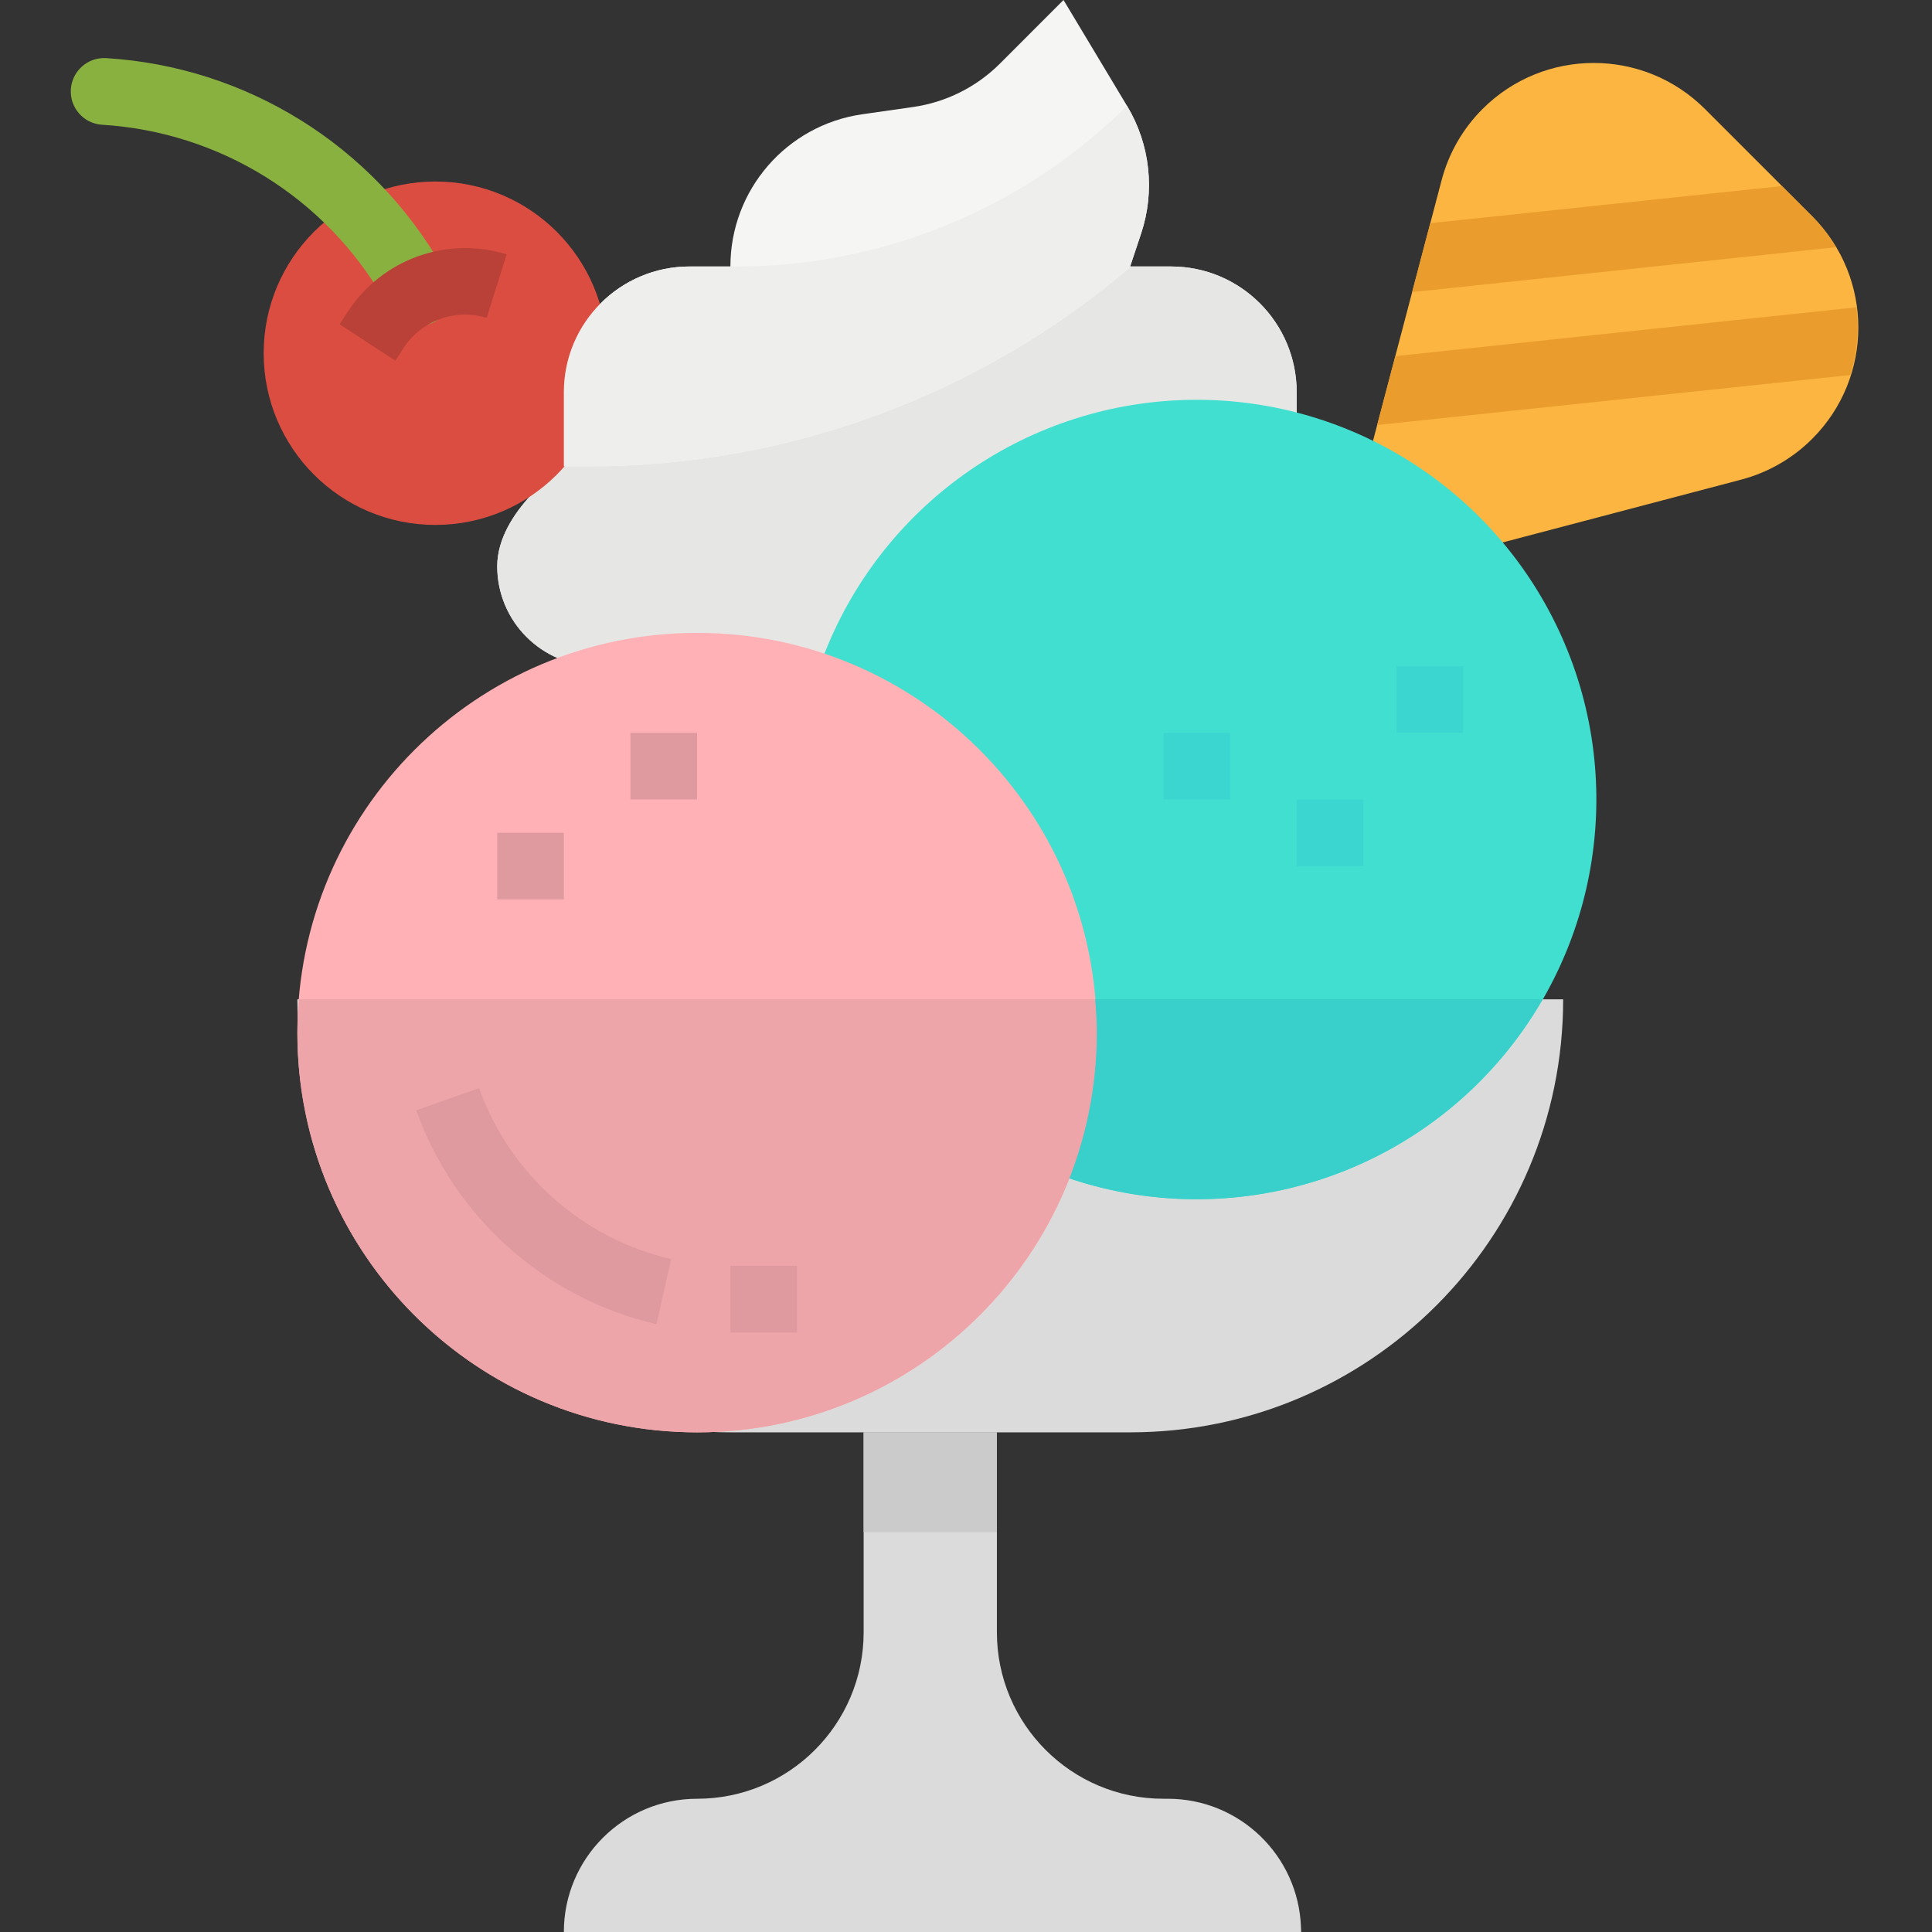 <svg height="464pt" viewBox="-17 0 464 464" width="464pt" xmlns="http://www.w3.org/2000/svg"><rect x="-17" y="0" width="464" height="464" fill="#333333" stroke="none"/><path d="m254.418 344h-96c-57.438 0-104-46.562-104-104h304c0 57.438-46.562 104-104 104zm0 0" fill="#dbdbdb"/><path d="m329.219 43.305-25.688 97.598 97.609-25.703c6.465-1.699 12.367-5.086 17.094-9.816 14.762-14.754 14.762-38.684 0-53.438l-25.758-25.762c-14.758-14.754-38.676-14.754-53.434 0-4.734 4.734-8.125 10.645-9.824 17.121zm0 0" fill="#fbb540"/><path d="m418.234 51.961-7.27-7.273-84.465 8.914-4.352 16.551 101.727-10.77c-1.562-2.699-3.457-5.195-5.641-7.422zm0 0" fill="#ea9d2d"/><path d="m428.82 73.809-110.711 11.719-4.355 16.543 113.602-12c1.672-5.246 2.172-10.801 1.465-16.262zm0 0" fill="#ea9d2d"/><path d="m294.418 112v-17.816c0-16.668-13.512-30.184-30.184-30.184h-9.816l2.633-7.902c3.406-10.219 2.18-21.414-3.359-30.648l-15.273-25.449-15.301 15.305c-5.652 5.633-12.973 9.281-20.875 10.398l-12.141 1.738c-18.191 2.598-31.695 18.184-31.684 36.559h-9.812c-16.672 0-30.188 13.516-30.188 30.184v17.816s-16 10.742-16 24c0 13.254 10.746 24 24 24h184v-24c0-13.258-16-24-16-24zm0 0" fill="#f5f5f3"/><path d="m294.418 112v-17.816c0-16.668-13.512-30.184-30.184-30.184h-9.598c-36.273 30.977-82.41 48-130.113 48h-6.105s-16 10.742-16 24c0 13.254 10.746 24 24 24h184v-24c0-13.258-16-24-16-24zm0 0" fill="#e6e6e4"/><path d="m179.883 160c12.992-36.723 46.887-61.957 85.797-63.867 38.906-1.914 75.113 19.879 91.641 55.152 16.527 35.273 10.098 77.039-16.27 105.715-26.367 28.672-67.449 38.57-103.984 25.047zm0 0" fill="#41dfd0"/><path d="m246.418 248c0 53.02-42.98 96-96 96s-96-42.98-96-96 42.98-96 96-96 96 42.98 96 96zm0 0" fill="#ffb1b5"/><path d="m237.074 282.031c43.859 16.242 93.035-1.516 116.402-42.031h-107.457zm0 0" fill="#39cfca"/><path d="m246.418 248c0-2.703-.184-5.352-.398-8h-191.199c-.215 2.648-.402 5.297-.402 8-.004 49.223 37.223 90.473 86.188 95.504 3.199.305 6.504.496 9.812.496 53.02 0 96-42.98 96-96zm0 0" fill="#eea5a9"/><path d="m140.652 318.023c-26.707-6.199-48.438-25.547-57.68-51.359l15.086-5.328c7.402 20.637 24.773 36.102 46.129 41.062zm0 0" fill="#de9a9e"/><path d="m158.418 304h16v16h-16zm0 0" fill="#de9a9e"/><path d="m295.453 462.922c-.586-17.25-14.742-30.934-32-30.922h-1.035c-22.09 0-40-17.91-40-40v-48h-32v48c0 22.09-17.906 40-40 40-17.672 0-32 14.328-32 32h177.074zm0 0" fill="#dbdbdb"/><path d="m128.805 84.832c0 22.777-18.465 41.238-41.242 41.238-22.773 0-41.238-18.461-41.238-41.238 0-22.777 18.465-41.238 41.238-41.238 22.777 0 41.242 18.461 41.242 41.238zm0 0" fill="#dc4d41"/><path d="m83.523 78.297c-2.859 0-5.504-1.523-6.938-4l-1.309-2.297c-14.082-24.516-39.543-40.312-67.762-42.039-4.418-.277-7.777-4.082-7.5-8.5.277-4.418 4.082-7.777 8.5-7.5 33.582 2.055 63.879 20.859 80.625 50.039l1.305 2.266c1.426 2.473 1.426 5.52 0 7.996-1.426 2.473-4.066 4-6.922 4.004zm0 0" fill="#89b140"/><path d="m77.957 86.625-13.402-8.738 2-3.07c8.223-12.574 23.781-18.176 38.129-13.727l-4.801 15.262c-7.512-2.328-15.656.613-19.953 7.199zm0 0" fill="#b94137"/><path d="m254.605 64h-.188l2.633-7.902c3.406-10.219 2.18-21.414-3.359-30.648v-.051c-24.945 24.715-58.637 38.586-93.75 38.602h-11.336c-16.672 0-30.188 13.516-30.188 30.184v17.816h6.074c47.703 0 93.836-17.023 130.113-48zm0 0" fill="#eeeeec"/><g fill="#3bd6d0"><path d="m262.418 176h16v16h-16zm0 0"/><path d="m294.418 192h16v16h-16zm0 0"/><path d="m318.418 160h16v16h-16zm0 0"/></g><path d="m102.418 200h16v16h-16zm0 0" fill="#de9a9e"/><path d="m134.418 176h16v16h-16zm0 0" fill="#de9a9e"/><path d="m190.418 344h32v24h-32zm0 0" fill="#cbcbcb"/></svg>